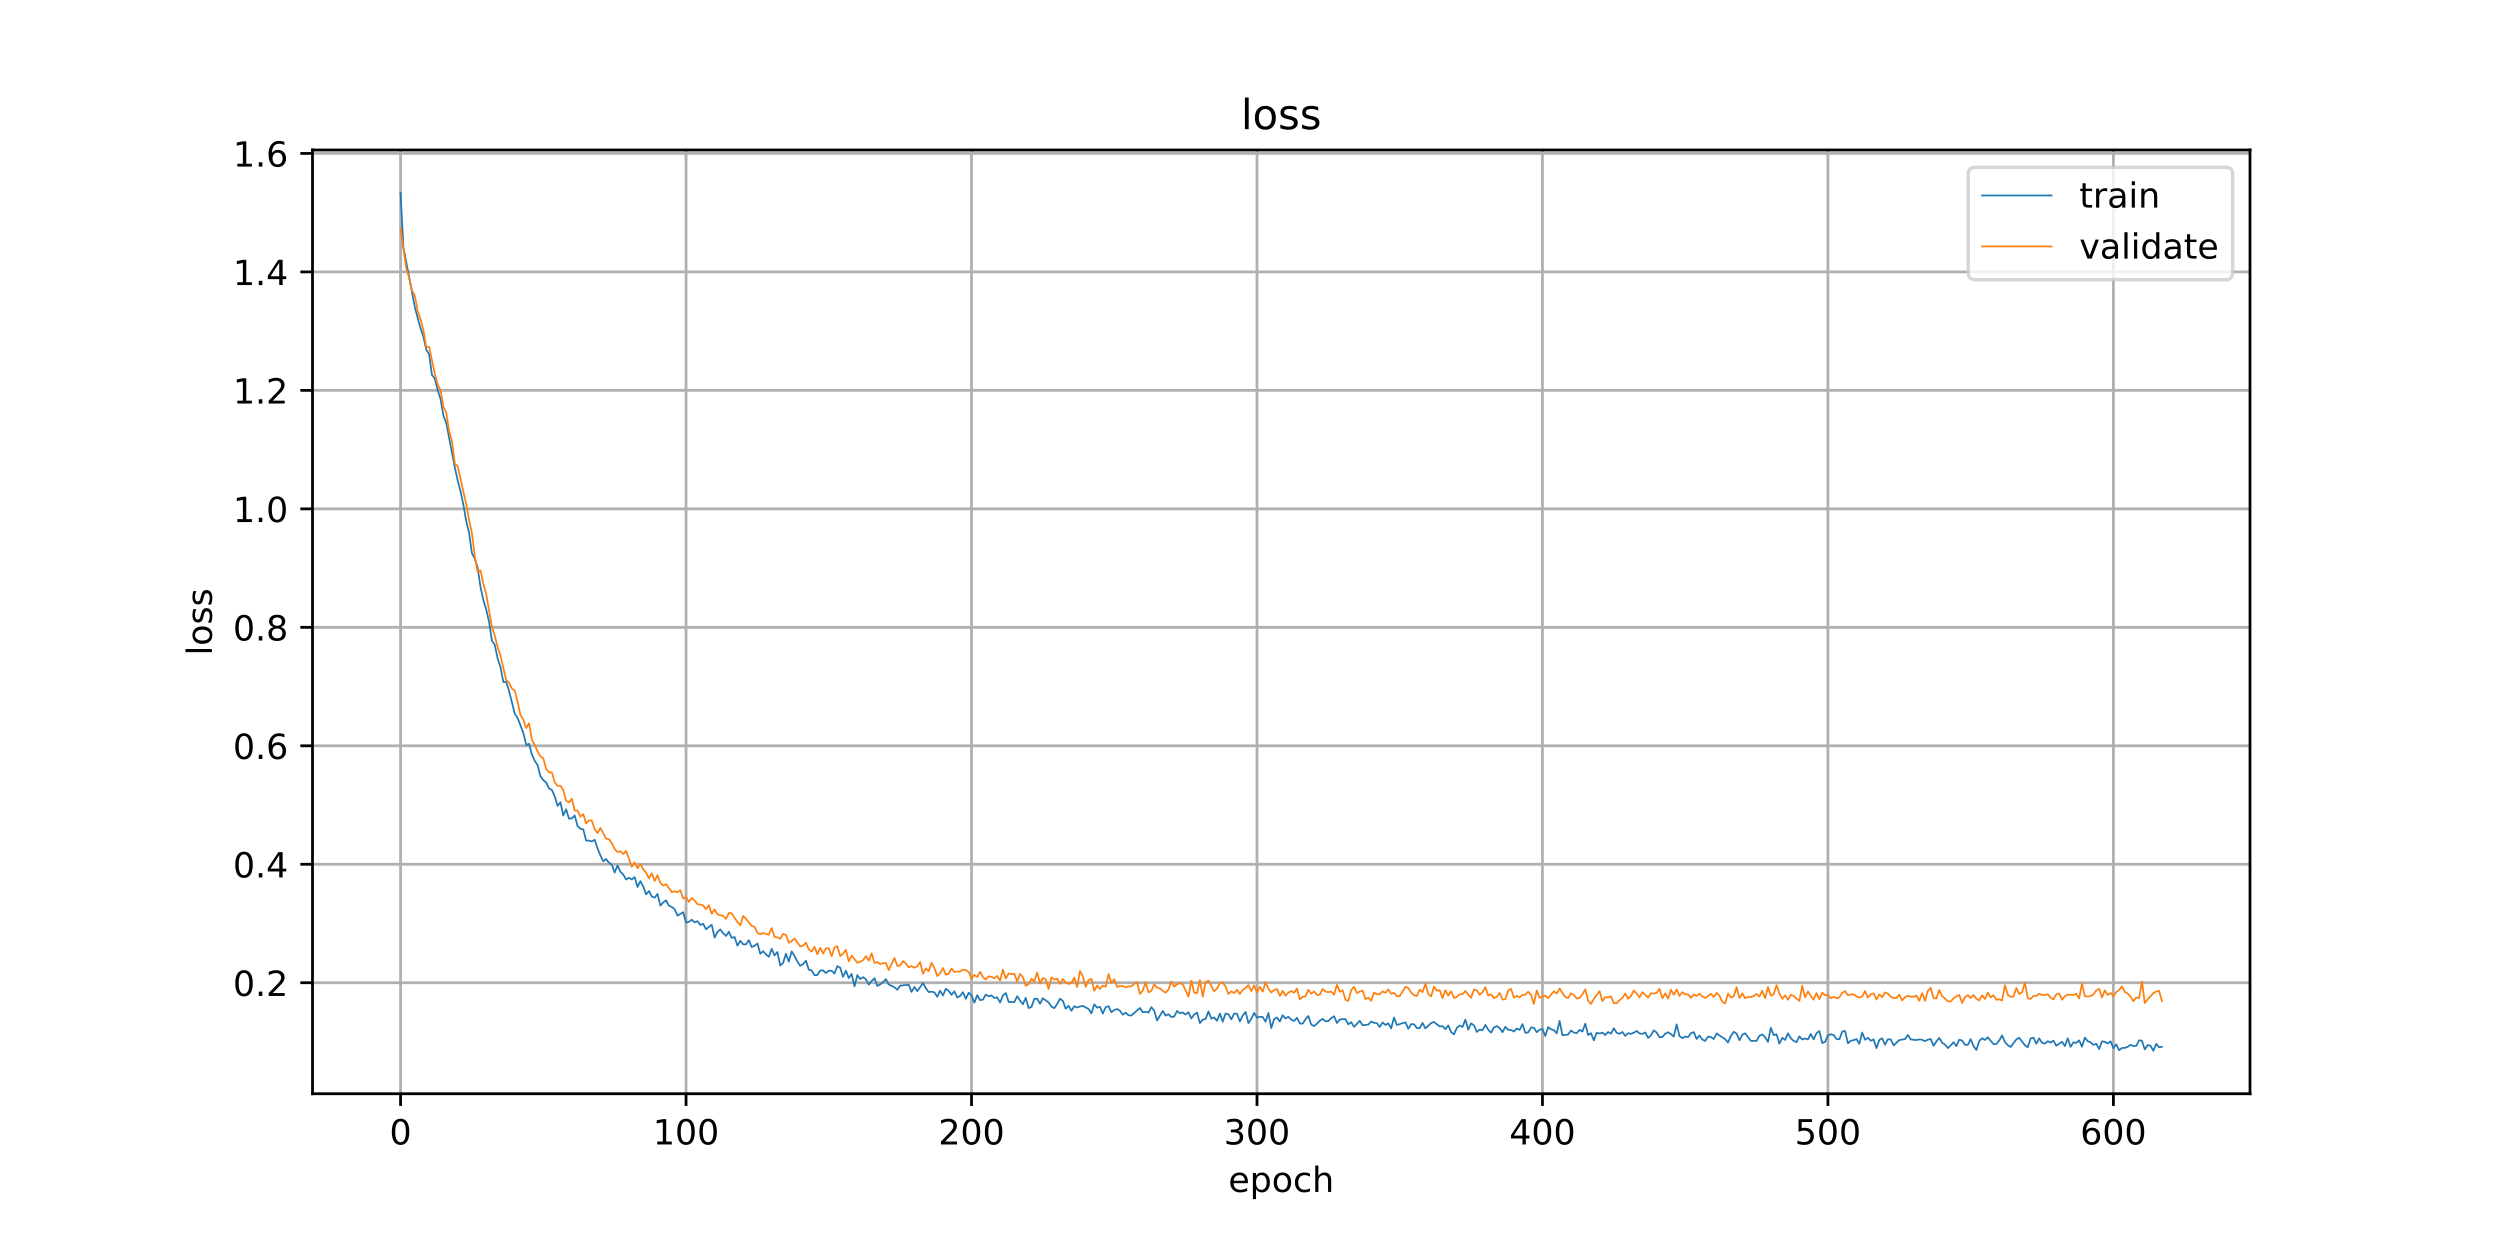 <?xml version="1.0" encoding="utf-8" standalone="no"?>
<!DOCTYPE svg PUBLIC "-//W3C//DTD SVG 1.1//EN"
  "http://www.w3.org/Graphics/SVG/1.1/DTD/svg11.dtd">
<!-- Created with matplotlib (https://matplotlib.org/) -->
<svg height="360pt" version="1.1" viewBox="0 0 720 360" width="720pt" xmlns="http://www.w3.org/2000/svg" xmlns:xlink="http://www.w3.org/1999/xlink">
 <defs>
  <style type="text/css">
*{stroke-linecap:butt;stroke-linejoin:round;}
  </style>
 </defs>
 <g id="figure_1">
  <g id="patch_1">
   <path d="M 0 360 
L 720 360 
L 720 0 
L 0 0 
z
" style="fill:#ffffff;"/>
  </g>
  <g id="axes_1">
   <g id="patch_2">
    <path d="M 90 315 
L 648 315 
L 648 43.2 
L 90 43.2 
z
" style="fill:#ffffff;"/>
   </g>
   <g id="matplotlib.axis_1">
    <g id="xtick_1">
     <g id="line2d_1">
      <path clip-path="url(#padf2e20b91)" d="M 115.364 315 
L 115.364 43.2 
" style="fill:none;stroke:#b0b0b0;stroke-linecap:square;stroke-width:0.8;"/>
     </g>
     <g id="line2d_2">
      <defs>
       <path d="M 0 0 
L 0 3.5 
" id="m38bb1a7418" style="stroke:#000000;stroke-width:0.8;"/>
      </defs>
      <g>
       <use style="stroke:#000000;stroke-width:0.8;" x="115.364" xlink:href="#m38bb1a7418" y="315"/>
      </g>
     </g>
     <g id="text_1">
      <!-- 0 -->
      <defs>
       <path d="M 31.781 66.406 
Q 24.172 66.406 20.328 58.906 
Q 16.5 51.422 16.5 36.375 
Q 16.5 21.391 20.328 13.891 
Q 24.172 6.391 31.781 6.391 
Q 39.453 6.391 43.281 13.891 
Q 47.125 21.391 47.125 36.375 
Q 47.125 51.422 43.281 58.906 
Q 39.453 66.406 31.781 66.406 
z
M 31.781 74.219 
Q 44.047 74.219 50.516 64.516 
Q 56.984 54.828 56.984 36.375 
Q 56.984 17.969 50.516 8.266 
Q 44.047 -1.422 31.781 -1.422 
Q 19.531 -1.422 13.062 8.266 
Q 6.594 17.969 6.594 36.375 
Q 6.594 54.828 13.062 64.516 
Q 19.531 74.219 31.781 74.219 
z
" id="DejaVuSans-48"/>
      </defs>
      <g transform="translate(112.182 329.598)scale(0.1 -0.1)">
       <use xlink:href="#DejaVuSans-48"/>
      </g>
     </g>
    </g>
    <g id="xtick_2">
     <g id="line2d_3">
      <path clip-path="url(#padf2e20b91)" d="M 197.58 315 
L 197.58 43.2 
" style="fill:none;stroke:#b0b0b0;stroke-linecap:square;stroke-width:0.8;"/>
     </g>
     <g id="line2d_4">
      <g>
       <use style="stroke:#000000;stroke-width:0.8;" x="197.58" xlink:href="#m38bb1a7418" y="315"/>
      </g>
     </g>
     <g id="text_2">
      <!-- 100 -->
      <defs>
       <path d="M 12.406 8.297 
L 28.516 8.297 
L 28.516 63.922 
L 10.984 60.406 
L 10.984 69.391 
L 28.422 72.906 
L 38.281 72.906 
L 38.281 8.297 
L 54.391 8.297 
L 54.391 0 
L 12.406 0 
z
" id="DejaVuSans-49"/>
      </defs>
      <g transform="translate(188.036 329.598)scale(0.1 -0.1)">
       <use xlink:href="#DejaVuSans-49"/>
       <use x="63.623" xlink:href="#DejaVuSans-48"/>
       <use x="127.246" xlink:href="#DejaVuSans-48"/>
      </g>
     </g>
    </g>
    <g id="xtick_3">
     <g id="line2d_5">
      <path clip-path="url(#padf2e20b91)" d="M 279.796 315 
L 279.796 43.2 
" style="fill:none;stroke:#b0b0b0;stroke-linecap:square;stroke-width:0.8;"/>
     </g>
     <g id="line2d_6">
      <g>
       <use style="stroke:#000000;stroke-width:0.8;" x="279.796" xlink:href="#m38bb1a7418" y="315"/>
      </g>
     </g>
     <g id="text_3">
      <!-- 200 -->
      <defs>
       <path d="M 19.188 8.297 
L 53.609 8.297 
L 53.609 0 
L 7.328 0 
L 7.328 8.297 
Q 12.938 14.109 22.625 23.891 
Q 32.328 33.688 34.812 36.531 
Q 39.547 41.844 41.422 45.531 
Q 43.312 49.219 43.312 52.781 
Q 43.312 58.594 39.234 62.25 
Q 35.156 65.922 28.609 65.922 
Q 23.969 65.922 18.812 64.312 
Q 13.672 62.703 7.812 59.422 
L 7.812 69.391 
Q 13.766 71.781 18.938 73 
Q 24.125 74.219 28.422 74.219 
Q 39.75 74.219 46.484 68.547 
Q 53.219 62.891 53.219 53.422 
Q 53.219 48.922 51.531 44.891 
Q 49.859 40.875 45.406 35.406 
Q 44.188 33.984 37.641 27.219 
Q 31.109 20.453 19.188 8.297 
z
" id="DejaVuSans-50"/>
      </defs>
      <g transform="translate(270.252 329.598)scale(0.1 -0.1)">
       <use xlink:href="#DejaVuSans-50"/>
       <use x="63.623" xlink:href="#DejaVuSans-48"/>
       <use x="127.246" xlink:href="#DejaVuSans-48"/>
      </g>
     </g>
    </g>
    <g id="xtick_4">
     <g id="line2d_7">
      <path clip-path="url(#padf2e20b91)" d="M 362.012 315 
L 362.012 43.2 
" style="fill:none;stroke:#b0b0b0;stroke-linecap:square;stroke-width:0.8;"/>
     </g>
     <g id="line2d_8">
      <g>
       <use style="stroke:#000000;stroke-width:0.8;" x="362.012" xlink:href="#m38bb1a7418" y="315"/>
      </g>
     </g>
     <g id="text_4">
      <!-- 300 -->
      <defs>
       <path d="M 40.578 39.312 
Q 47.656 37.797 51.625 33 
Q 55.609 28.219 55.609 21.188 
Q 55.609 10.406 48.188 4.484 
Q 40.766 -1.422 27.094 -1.422 
Q 22.516 -1.422 17.656 -0.516 
Q 12.797 0.391 7.625 2.203 
L 7.625 11.719 
Q 11.719 9.328 16.594 8.109 
Q 21.484 6.891 26.812 6.891 
Q 36.078 6.891 40.938 10.547 
Q 45.797 14.203 45.797 21.188 
Q 45.797 27.641 41.281 31.266 
Q 36.766 34.906 28.719 34.906 
L 20.219 34.906 
L 20.219 43.016 
L 29.109 43.016 
Q 36.375 43.016 40.234 45.922 
Q 44.094 48.828 44.094 54.297 
Q 44.094 59.906 40.109 62.906 
Q 36.141 65.922 28.719 65.922 
Q 24.656 65.922 20.016 65.031 
Q 15.375 64.156 9.812 62.312 
L 9.812 71.094 
Q 15.438 72.656 20.344 73.438 
Q 25.25 74.219 29.594 74.219 
Q 40.828 74.219 47.359 69.109 
Q 53.906 64.016 53.906 55.328 
Q 53.906 49.266 50.438 45.094 
Q 46.969 40.922 40.578 39.312 
z
" id="DejaVuSans-51"/>
      </defs>
      <g transform="translate(352.468 329.598)scale(0.1 -0.1)">
       <use xlink:href="#DejaVuSans-51"/>
       <use x="63.623" xlink:href="#DejaVuSans-48"/>
       <use x="127.246" xlink:href="#DejaVuSans-48"/>
      </g>
     </g>
    </g>
    <g id="xtick_5">
     <g id="line2d_9">
      <path clip-path="url(#padf2e20b91)" d="M 444.228 315 
L 444.228 43.2 
" style="fill:none;stroke:#b0b0b0;stroke-linecap:square;stroke-width:0.8;"/>
     </g>
     <g id="line2d_10">
      <g>
       <use style="stroke:#000000;stroke-width:0.8;" x="444.228" xlink:href="#m38bb1a7418" y="315"/>
      </g>
     </g>
     <g id="text_5">
      <!-- 400 -->
      <defs>
       <path d="M 37.797 64.312 
L 12.891 25.391 
L 37.797 25.391 
z
M 35.203 72.906 
L 47.609 72.906 
L 47.609 25.391 
L 58.016 25.391 
L 58.016 17.188 
L 47.609 17.188 
L 47.609 0 
L 37.797 0 
L 37.797 17.188 
L 4.891 17.188 
L 4.891 26.703 
z
" id="DejaVuSans-52"/>
      </defs>
      <g transform="translate(434.684 329.598)scale(0.1 -0.1)">
       <use xlink:href="#DejaVuSans-52"/>
       <use x="63.623" xlink:href="#DejaVuSans-48"/>
       <use x="127.246" xlink:href="#DejaVuSans-48"/>
      </g>
     </g>
    </g>
    <g id="xtick_6">
     <g id="line2d_11">
      <path clip-path="url(#padf2e20b91)" d="M 526.444 315 
L 526.444 43.2 
" style="fill:none;stroke:#b0b0b0;stroke-linecap:square;stroke-width:0.8;"/>
     </g>
     <g id="line2d_12">
      <g>
       <use style="stroke:#000000;stroke-width:0.8;" x="526.444" xlink:href="#m38bb1a7418" y="315"/>
      </g>
     </g>
     <g id="text_6">
      <!-- 500 -->
      <defs>
       <path d="M 10.797 72.906 
L 49.516 72.906 
L 49.516 64.594 
L 19.828 64.594 
L 19.828 46.734 
Q 21.969 47.469 24.109 47.828 
Q 26.266 48.188 28.422 48.188 
Q 40.625 48.188 47.75 41.5 
Q 54.891 34.812 54.891 23.391 
Q 54.891 11.625 47.562 5.094 
Q 40.234 -1.422 26.906 -1.422 
Q 22.312 -1.422 17.547 -0.641 
Q 12.797 0.141 7.719 1.703 
L 7.719 11.625 
Q 12.109 9.234 16.797 8.062 
Q 21.484 6.891 26.703 6.891 
Q 35.156 6.891 40.078 11.328 
Q 45.016 15.766 45.016 23.391 
Q 45.016 31 40.078 35.438 
Q 35.156 39.891 26.703 39.891 
Q 22.75 39.891 18.812 39.016 
Q 14.891 38.141 10.797 36.281 
z
" id="DejaVuSans-53"/>
      </defs>
      <g transform="translate(516.9 329.598)scale(0.1 -0.1)">
       <use xlink:href="#DejaVuSans-53"/>
       <use x="63.623" xlink:href="#DejaVuSans-48"/>
       <use x="127.246" xlink:href="#DejaVuSans-48"/>
      </g>
     </g>
    </g>
    <g id="xtick_7">
     <g id="line2d_13">
      <path clip-path="url(#padf2e20b91)" d="M 608.66 315 
L 608.66 43.2 
" style="fill:none;stroke:#b0b0b0;stroke-linecap:square;stroke-width:0.8;"/>
     </g>
     <g id="line2d_14">
      <g>
       <use style="stroke:#000000;stroke-width:0.8;" x="608.66" xlink:href="#m38bb1a7418" y="315"/>
      </g>
     </g>
     <g id="text_7">
      <!-- 600 -->
      <defs>
       <path d="M 33.016 40.375 
Q 26.375 40.375 22.484 35.828 
Q 18.609 31.297 18.609 23.391 
Q 18.609 15.531 22.484 10.953 
Q 26.375 6.391 33.016 6.391 
Q 39.656 6.391 43.531 10.953 
Q 47.406 15.531 47.406 23.391 
Q 47.406 31.297 43.531 35.828 
Q 39.656 40.375 33.016 40.375 
z
M 52.594 71.297 
L 52.594 62.312 
Q 48.875 64.062 45.094 64.984 
Q 41.312 65.922 37.594 65.922 
Q 27.828 65.922 22.672 59.328 
Q 17.531 52.734 16.797 39.406 
Q 19.672 43.656 24.016 45.922 
Q 28.375 48.188 33.594 48.188 
Q 44.578 48.188 50.953 41.516 
Q 57.328 34.859 57.328 23.391 
Q 57.328 12.156 50.688 5.359 
Q 44.047 -1.422 33.016 -1.422 
Q 20.359 -1.422 13.672 8.266 
Q 6.984 17.969 6.984 36.375 
Q 6.984 53.656 15.188 63.938 
Q 23.391 74.219 37.203 74.219 
Q 40.922 74.219 44.703 73.484 
Q 48.484 72.75 52.594 71.297 
z
" id="DejaVuSans-54"/>
      </defs>
      <g transform="translate(599.116 329.598)scale(0.1 -0.1)">
       <use xlink:href="#DejaVuSans-54"/>
       <use x="63.623" xlink:href="#DejaVuSans-48"/>
       <use x="127.246" xlink:href="#DejaVuSans-48"/>
      </g>
     </g>
    </g>
    <g id="text_8">
     <!-- epoch -->
     <defs>
      <path d="M 56.203 29.594 
L 56.203 25.203 
L 14.891 25.203 
Q 15.484 15.922 20.484 11.062 
Q 25.484 6.203 34.422 6.203 
Q 39.594 6.203 44.453 7.469 
Q 49.312 8.734 54.109 11.281 
L 54.109 2.781 
Q 49.266 0.734 44.188 -0.344 
Q 39.109 -1.422 33.891 -1.422 
Q 20.797 -1.422 13.156 6.188 
Q 5.516 13.812 5.516 26.812 
Q 5.516 40.234 12.766 48.109 
Q 20.016 56 32.328 56 
Q 43.359 56 49.781 48.891 
Q 56.203 41.797 56.203 29.594 
z
M 47.219 32.234 
Q 47.125 39.594 43.094 43.984 
Q 39.062 48.391 32.422 48.391 
Q 24.906 48.391 20.391 44.141 
Q 15.875 39.891 15.188 32.172 
z
" id="DejaVuSans-101"/>
      <path d="M 18.109 8.203 
L 18.109 -20.797 
L 9.078 -20.797 
L 9.078 54.688 
L 18.109 54.688 
L 18.109 46.391 
Q 20.953 51.266 25.266 53.625 
Q 29.594 56 35.594 56 
Q 45.562 56 51.781 48.094 
Q 58.016 40.188 58.016 27.297 
Q 58.016 14.406 51.781 6.484 
Q 45.562 -1.422 35.594 -1.422 
Q 29.594 -1.422 25.266 0.953 
Q 20.953 3.328 18.109 8.203 
z
M 48.688 27.297 
Q 48.688 37.203 44.609 42.844 
Q 40.531 48.484 33.406 48.484 
Q 26.266 48.484 22.188 42.844 
Q 18.109 37.203 18.109 27.297 
Q 18.109 17.391 22.188 11.75 
Q 26.266 6.109 33.406 6.109 
Q 40.531 6.109 44.609 11.75 
Q 48.688 17.391 48.688 27.297 
z
" id="DejaVuSans-112"/>
      <path d="M 30.609 48.391 
Q 23.391 48.391 19.188 42.75 
Q 14.984 37.109 14.984 27.297 
Q 14.984 17.484 19.156 11.844 
Q 23.344 6.203 30.609 6.203 
Q 37.797 6.203 41.984 11.859 
Q 46.188 17.531 46.188 27.297 
Q 46.188 37.016 41.984 42.703 
Q 37.797 48.391 30.609 48.391 
z
M 30.609 56 
Q 42.328 56 49.016 48.375 
Q 55.719 40.766 55.719 27.297 
Q 55.719 13.875 49.016 6.219 
Q 42.328 -1.422 30.609 -1.422 
Q 18.844 -1.422 12.172 6.219 
Q 5.516 13.875 5.516 27.297 
Q 5.516 40.766 12.172 48.375 
Q 18.844 56 30.609 56 
z
" id="DejaVuSans-111"/>
      <path d="M 48.781 52.594 
L 48.781 44.188 
Q 44.969 46.297 41.141 47.344 
Q 37.312 48.391 33.406 48.391 
Q 24.656 48.391 19.812 42.844 
Q 14.984 37.312 14.984 27.297 
Q 14.984 17.281 19.812 11.734 
Q 24.656 6.203 33.406 6.203 
Q 37.312 6.203 41.141 7.25 
Q 44.969 8.297 48.781 10.406 
L 48.781 2.094 
Q 45.016 0.344 40.984 -0.531 
Q 36.969 -1.422 32.422 -1.422 
Q 20.062 -1.422 12.781 6.344 
Q 5.516 14.109 5.516 27.297 
Q 5.516 40.672 12.859 48.328 
Q 20.219 56 33.016 56 
Q 37.156 56 41.109 55.141 
Q 45.062 54.297 48.781 52.594 
z
" id="DejaVuSans-99"/>
      <path d="M 54.891 33.016 
L 54.891 0 
L 45.906 0 
L 45.906 32.719 
Q 45.906 40.484 42.875 44.328 
Q 39.844 48.188 33.797 48.188 
Q 26.516 48.188 22.312 43.547 
Q 18.109 38.922 18.109 30.906 
L 18.109 0 
L 9.078 0 
L 9.078 75.984 
L 18.109 75.984 
L 18.109 46.188 
Q 21.344 51.125 25.703 53.562 
Q 30.078 56 35.797 56 
Q 45.219 56 50.047 50.172 
Q 54.891 44.344 54.891 33.016 
z
" id="DejaVuSans-104"/>
     </defs>
     <g transform="translate(353.772 343.277)scale(0.1 -0.1)">
      <use xlink:href="#DejaVuSans-101"/>
      <use x="61.523" xlink:href="#DejaVuSans-112"/>
      <use x="125" xlink:href="#DejaVuSans-111"/>
      <use x="186.182" xlink:href="#DejaVuSans-99"/>
      <use x="241.162" xlink:href="#DejaVuSans-104"/>
     </g>
    </g>
   </g>
   <g id="matplotlib.axis_2">
    <g id="ytick_1">
     <g id="line2d_15">
      <path clip-path="url(#padf2e20b91)" d="M 90 283.027 
L 648 283.027 
" style="fill:none;stroke:#b0b0b0;stroke-linecap:square;stroke-width:0.8;"/>
     </g>
     <g id="line2d_16">
      <defs>
       <path d="M 0 0 
L -3.5 0 
" id="m87a01a6740" style="stroke:#000000;stroke-width:0.8;"/>
      </defs>
      <g>
       <use style="stroke:#000000;stroke-width:0.8;" x="90" xlink:href="#m87a01a6740" y="283.027"/>
      </g>
     </g>
     <g id="text_9">
      <!-- 0.2 -->
      <defs>
       <path d="M 10.688 12.406 
L 21 12.406 
L 21 0 
L 10.688 0 
z
" id="DejaVuSans-46"/>
      </defs>
      <g transform="translate(67.097 286.826)scale(0.1 -0.1)">
       <use xlink:href="#DejaVuSans-48"/>
       <use x="63.623" xlink:href="#DejaVuSans-46"/>
       <use x="95.41" xlink:href="#DejaVuSans-50"/>
      </g>
     </g>
    </g>
    <g id="ytick_2">
     <g id="line2d_17">
      <path clip-path="url(#padf2e20b91)" d="M 90 248.907 
L 648 248.907 
" style="fill:none;stroke:#b0b0b0;stroke-linecap:square;stroke-width:0.8;"/>
     </g>
     <g id="line2d_18">
      <g>
       <use style="stroke:#000000;stroke-width:0.8;" x="90" xlink:href="#m87a01a6740" y="248.907"/>
      </g>
     </g>
     <g id="text_10">
      <!-- 0.4 -->
      <g transform="translate(67.097 252.706)scale(0.1 -0.1)">
       <use xlink:href="#DejaVuSans-48"/>
       <use x="63.623" xlink:href="#DejaVuSans-46"/>
       <use x="95.41" xlink:href="#DejaVuSans-52"/>
      </g>
     </g>
    </g>
    <g id="ytick_3">
     <g id="line2d_19">
      <path clip-path="url(#padf2e20b91)" d="M 90 214.787 
L 648 214.787 
" style="fill:none;stroke:#b0b0b0;stroke-linecap:square;stroke-width:0.8;"/>
     </g>
     <g id="line2d_20">
      <g>
       <use style="stroke:#000000;stroke-width:0.8;" x="90" xlink:href="#m87a01a6740" y="214.787"/>
      </g>
     </g>
     <g id="text_11">
      <!-- 0.6 -->
      <g transform="translate(67.097 218.586)scale(0.1 -0.1)">
       <use xlink:href="#DejaVuSans-48"/>
       <use x="63.623" xlink:href="#DejaVuSans-46"/>
       <use x="95.41" xlink:href="#DejaVuSans-54"/>
      </g>
     </g>
    </g>
    <g id="ytick_4">
     <g id="line2d_21">
      <path clip-path="url(#padf2e20b91)" d="M 90 180.667 
L 648 180.667 
" style="fill:none;stroke:#b0b0b0;stroke-linecap:square;stroke-width:0.8;"/>
     </g>
     <g id="line2d_22">
      <g>
       <use style="stroke:#000000;stroke-width:0.8;" x="90" xlink:href="#m87a01a6740" y="180.667"/>
      </g>
     </g>
     <g id="text_12">
      <!-- 0.8 -->
      <defs>
       <path d="M 31.781 34.625 
Q 24.75 34.625 20.719 30.859 
Q 16.703 27.094 16.703 20.516 
Q 16.703 13.922 20.719 10.156 
Q 24.75 6.391 31.781 6.391 
Q 38.812 6.391 42.859 10.172 
Q 46.922 13.969 46.922 20.516 
Q 46.922 27.094 42.891 30.859 
Q 38.875 34.625 31.781 34.625 
z
M 21.922 38.812 
Q 15.578 40.375 12.031 44.719 
Q 8.5 49.078 8.5 55.328 
Q 8.5 64.062 14.719 69.141 
Q 20.953 74.219 31.781 74.219 
Q 42.672 74.219 48.875 69.141 
Q 55.078 64.062 55.078 55.328 
Q 55.078 49.078 51.531 44.719 
Q 48 40.375 41.703 38.812 
Q 48.828 37.156 52.797 32.312 
Q 56.781 27.484 56.781 20.516 
Q 56.781 9.906 50.312 4.234 
Q 43.844 -1.422 31.781 -1.422 
Q 19.734 -1.422 13.25 4.234 
Q 6.781 9.906 6.781 20.516 
Q 6.781 27.484 10.781 32.312 
Q 14.797 37.156 21.922 38.812 
z
M 18.312 54.391 
Q 18.312 48.734 21.844 45.562 
Q 25.391 42.391 31.781 42.391 
Q 38.141 42.391 41.719 45.562 
Q 45.312 48.734 45.312 54.391 
Q 45.312 60.062 41.719 63.234 
Q 38.141 66.406 31.781 66.406 
Q 25.391 66.406 21.844 63.234 
Q 18.312 60.062 18.312 54.391 
z
" id="DejaVuSans-56"/>
      </defs>
      <g transform="translate(67.097 184.466)scale(0.1 -0.1)">
       <use xlink:href="#DejaVuSans-48"/>
       <use x="63.623" xlink:href="#DejaVuSans-46"/>
       <use x="95.41" xlink:href="#DejaVuSans-56"/>
      </g>
     </g>
    </g>
    <g id="ytick_5">
     <g id="line2d_23">
      <path clip-path="url(#padf2e20b91)" d="M 90 146.547 
L 648 146.547 
" style="fill:none;stroke:#b0b0b0;stroke-linecap:square;stroke-width:0.8;"/>
     </g>
     <g id="line2d_24">
      <g>
       <use style="stroke:#000000;stroke-width:0.8;" x="90" xlink:href="#m87a01a6740" y="146.547"/>
      </g>
     </g>
     <g id="text_13">
      <!-- 1.0 -->
      <g transform="translate(67.097 150.347)scale(0.1 -0.1)">
       <use xlink:href="#DejaVuSans-49"/>
       <use x="63.623" xlink:href="#DejaVuSans-46"/>
       <use x="95.41" xlink:href="#DejaVuSans-48"/>
      </g>
     </g>
    </g>
    <g id="ytick_6">
     <g id="line2d_25">
      <path clip-path="url(#padf2e20b91)" d="M 90 112.428 
L 648 112.428 
" style="fill:none;stroke:#b0b0b0;stroke-linecap:square;stroke-width:0.8;"/>
     </g>
     <g id="line2d_26">
      <g>
       <use style="stroke:#000000;stroke-width:0.8;" x="90" xlink:href="#m87a01a6740" y="112.428"/>
      </g>
     </g>
     <g id="text_14">
      <!-- 1.2 -->
      <g transform="translate(67.097 116.227)scale(0.1 -0.1)">
       <use xlink:href="#DejaVuSans-49"/>
       <use x="63.623" xlink:href="#DejaVuSans-46"/>
       <use x="95.41" xlink:href="#DejaVuSans-50"/>
      </g>
     </g>
    </g>
    <g id="ytick_7">
     <g id="line2d_27">
      <path clip-path="url(#padf2e20b91)" d="M 90 78.308 
L 648 78.308 
" style="fill:none;stroke:#b0b0b0;stroke-linecap:square;stroke-width:0.8;"/>
     </g>
     <g id="line2d_28">
      <g>
       <use style="stroke:#000000;stroke-width:0.8;" x="90" xlink:href="#m87a01a6740" y="78.308"/>
      </g>
     </g>
     <g id="text_15">
      <!-- 1.4 -->
      <g transform="translate(67.097 82.107)scale(0.1 -0.1)">
       <use xlink:href="#DejaVuSans-49"/>
       <use x="63.623" xlink:href="#DejaVuSans-46"/>
       <use x="95.41" xlink:href="#DejaVuSans-52"/>
      </g>
     </g>
    </g>
    <g id="ytick_8">
     <g id="line2d_29">
      <path clip-path="url(#padf2e20b91)" d="M 90 44.188 
L 648 44.188 
" style="fill:none;stroke:#b0b0b0;stroke-linecap:square;stroke-width:0.8;"/>
     </g>
     <g id="line2d_30">
      <g>
       <use style="stroke:#000000;stroke-width:0.8;" x="90" xlink:href="#m87a01a6740" y="44.188"/>
      </g>
     </g>
     <g id="text_16">
      <!-- 1.6 -->
      <g transform="translate(67.097 47.987)scale(0.1 -0.1)">
       <use xlink:href="#DejaVuSans-49"/>
       <use x="63.623" xlink:href="#DejaVuSans-46"/>
       <use x="95.41" xlink:href="#DejaVuSans-54"/>
      </g>
     </g>
    </g>
    <g id="text_17">
     <!-- loss -->
     <defs>
      <path d="M 9.422 75.984 
L 18.406 75.984 
L 18.406 0 
L 9.422 0 
z
" id="DejaVuSans-108"/>
      <path d="M 44.281 53.078 
L 44.281 44.578 
Q 40.484 46.531 36.375 47.5 
Q 32.281 48.484 27.875 48.484 
Q 21.188 48.484 17.844 46.438 
Q 14.5 44.391 14.5 40.281 
Q 14.5 37.156 16.891 35.375 
Q 19.281 33.594 26.516 31.984 
L 29.594 31.297 
Q 39.156 29.25 43.188 25.516 
Q 47.219 21.781 47.219 15.094 
Q 47.219 7.469 41.188 3.016 
Q 35.156 -1.422 24.609 -1.422 
Q 20.219 -1.422 15.453 -0.562 
Q 10.688 0.297 5.422 2 
L 5.422 11.281 
Q 10.406 8.688 15.234 7.391 
Q 20.062 6.109 24.812 6.109 
Q 31.156 6.109 34.562 8.281 
Q 37.984 10.453 37.984 14.406 
Q 37.984 18.062 35.516 20.016 
Q 33.062 21.969 24.703 23.781 
L 21.578 24.516 
Q 13.234 26.266 9.516 29.906 
Q 5.812 33.547 5.812 39.891 
Q 5.812 47.609 11.281 51.797 
Q 16.75 56 26.812 56 
Q 31.781 56 36.172 55.266 
Q 40.578 54.547 44.281 53.078 
z
" id="DejaVuSans-115"/>
     </defs>
     <g transform="translate(61.017 188.758)rotate(-90)scale(0.1 -0.1)">
      <use xlink:href="#DejaVuSans-108"/>
      <use x="27.783" xlink:href="#DejaVuSans-111"/>
      <use x="88.965" xlink:href="#DejaVuSans-115"/>
      <use x="141.064" xlink:href="#DejaVuSans-115"/>
     </g>
    </g>
   </g>
   <g id="line2d_31">
    <path clip-path="url(#padf2e20b91)" d="M 115.364 55.555 
L 116.186 71.313 
L 117.83 79.784 
L 119.474 88.48 
L 121.119 94.617 
L 121.941 96.949 
L 122.763 100.737 
L 123.585 101.989 
L 124.407 107.991 
L 125.23 109.065 
L 126.052 112.333 
L 126.874 114.917 
L 127.696 119.634 
L 128.518 121.807 
L 130.985 134.585 
L 131.807 138.387 
L 132.629 141.422 
L 133.451 145.407 
L 134.273 150.098 
L 135.095 153.425 
L 135.918 159.361 
L 136.74 160.886 
L 137.562 163.429 
L 138.384 169.051 
L 139.206 172.815 
L 140.028 175.531 
L 140.851 179.088 
L 141.673 184.534 
L 142.495 185.705 
L 143.317 189.628 
L 144.139 192.139 
L 144.961 196.432 
L 145.784 196.416 
L 146.606 198.946 
L 148.25 205.551 
L 149.072 206.772 
L 150.717 211.081 
L 151.539 214.534 
L 152.361 214.225 
L 153.183 217.315 
L 154.005 219.133 
L 154.827 220.355 
L 155.649 223.573 
L 156.472 224.681 
L 157.294 225.327 
L 158.116 227.07 
L 158.938 227.502 
L 159.76 229.352 
L 160.582 232.105 
L 161.405 231.023 
L 162.227 234.857 
L 163.049 233.073 
L 163.871 235.788 
L 164.693 235.685 
L 165.515 234.847 
L 166.338 237.907 
L 167.16 238.671 
L 167.982 238.856 
L 168.804 242.096 
L 169.626 242.082 
L 170.448 242.36 
L 171.271 241.854 
L 172.093 244.309 
L 172.915 246.372 
L 173.737 248.053 
L 174.559 247.397 
L 175.381 248.482 
L 176.203 248.971 
L 177.026 251.306 
L 177.848 249.268 
L 178.67 251.037 
L 179.492 251.869 
L 180.314 253.306 
L 181.136 252.795 
L 181.959 253.295 
L 182.781 252.593 
L 183.603 255.461 
L 184.425 253.765 
L 185.247 255.291 
L 186.069 257.587 
L 186.892 256.615 
L 187.714 258.188 
L 188.536 258.535 
L 189.358 257.451 
L 190.18 260.815 
L 191.002 259.922 
L 191.825 259.269 
L 192.647 260.845 
L 193.469 261.206 
L 194.291 261.863 
L 195.113 263.714 
L 196.757 262.725 
L 197.58 265.702 
L 198.402 265.5 
L 199.224 264.878 
L 200.046 265.632 
L 200.868 265.299 
L 201.69 266.391 
L 202.513 266.061 
L 203.335 267.618 
L 204.979 266.343 
L 205.801 270.031 
L 206.623 268.416 
L 207.446 267.672 
L 208.268 268.784 
L 209.09 269.54 
L 209.912 268.337 
L 210.734 270.119 
L 211.556 269.855 
L 212.379 272.346 
L 213.201 270.947 
L 214.023 271.968 
L 214.845 271.972 
L 215.667 270.755 
L 216.489 272.753 
L 217.311 272.398 
L 218.134 271.731 
L 218.956 274.692 
L 219.778 273.938 
L 220.6 274.878 
L 221.422 275.55 
L 222.244 273.259 
L 223.067 275.148 
L 223.889 274.191 
L 224.711 278.055 
L 225.533 277.318 
L 226.355 274.661 
L 227.177 276.943 
L 228 273.985 
L 228.822 275.302 
L 229.644 276.925 
L 230.466 278.163 
L 231.288 277.64 
L 232.11 276.682 
L 232.933 279.28 
L 233.755 279.508 
L 234.577 280.862 
L 235.399 280.804 
L 236.221 279.501 
L 237.043 279.46 
L 237.865 280.232 
L 238.688 279.578 
L 239.51 279.594 
L 240.332 280.384 
L 241.154 278.255 
L 241.976 278.707 
L 242.798 281.335 
L 243.621 279.566 
L 244.443 281.686 
L 245.265 280.479 
L 246.087 284.079 
L 246.909 280.842 
L 247.731 281.967 
L 248.554 281.432 
L 249.376 282.027 
L 250.198 283.548 
L 251.02 282.549 
L 251.842 281.734 
L 252.664 283.936 
L 253.487 283.501 
L 254.309 282.902 
L 255.131 281.987 
L 255.953 283.524 
L 257.597 284.33 
L 258.419 285.052 
L 259.242 283.868 
L 261.708 283.615 
L 262.53 285.683 
L 263.352 284.231 
L 264.175 285.453 
L 265.819 283.139 
L 266.641 284.587 
L 267.463 285.71 
L 268.285 285.604 
L 269.108 285.813 
L 269.93 287.063 
L 270.752 285.33 
L 271.574 286.708 
L 272.396 284.759 
L 273.218 285.386 
L 274.041 286.503 
L 274.863 285.49 
L 275.685 287.275 
L 276.507 286.839 
L 277.329 285.746 
L 278.151 287.661 
L 278.973 285.928 
L 279.796 286.649 
L 280.618 288.756 
L 281.44 286.594 
L 282.262 288.049 
L 283.084 287.891 
L 283.906 286.44 
L 284.729 286.933 
L 285.551 286.68 
L 286.373 287.427 
L 287.195 287.24 
L 288.017 288.725 
L 288.839 286.73 
L 289.662 285.985 
L 290.484 288.544 
L 292.128 288.6 
L 292.95 286.902 
L 293.772 288.171 
L 294.595 289.228 
L 295.417 287.37 
L 296.239 290.318 
L 297.061 289.995 
L 297.883 287.68 
L 298.705 287.625 
L 299.527 289.086 
L 300.35 287.486 
L 301.994 288.722 
L 302.816 289.91 
L 303.638 290.361 
L 304.46 289.142 
L 305.283 287.639 
L 306.105 288.27 
L 306.927 290.525 
L 307.749 289.683 
L 308.571 291.096 
L 309.393 289.778 
L 310.216 290.169 
L 311.038 289.861 
L 311.86 289.71 
L 313.504 290.591 
L 314.326 291.83 
L 315.149 289.239 
L 315.971 290.207 
L 316.793 289.967 
L 317.615 291.908 
L 318.437 290.055 
L 319.259 289.774 
L 320.081 291.515 
L 320.904 290.86 
L 321.726 290.6 
L 322.548 291.083 
L 323.37 292.227 
L 324.192 291.663 
L 325.014 292.395 
L 325.837 292.472 
L 328.303 290.306 
L 329.125 291.533 
L 329.947 291.41 
L 330.77 291.596 
L 331.592 290.049 
L 332.414 291.093 
L 333.236 293.914 
L 334.88 291.157 
L 335.703 292.484 
L 336.525 292.095 
L 337.347 292.905 
L 338.169 292.775 
L 338.991 291.149 
L 339.813 291.819 
L 340.635 291.603 
L 341.458 292.183 
L 342.28 291.518 
L 343.102 293.321 
L 343.924 292.166 
L 344.746 291.638 
L 345.568 294.638 
L 346.391 293.669 
L 347.213 293.468 
L 348.035 291.298 
L 348.857 293.369 
L 349.679 293.03 
L 350.501 294.005 
L 351.324 291.906 
L 352.146 294.242 
L 352.968 291.89 
L 353.79 292.103 
L 354.612 293.566 
L 355.434 291.939 
L 356.257 291.943 
L 357.079 294.188 
L 357.901 292.536 
L 358.723 291.435 
L 359.545 294.661 
L 360.367 293.422 
L 361.189 291.725 
L 362.012 293.067 
L 362.834 292.861 
L 363.656 292.89 
L 364.478 294.261 
L 365.3 291.718 
L 366.122 296.098 
L 366.945 293.517 
L 367.767 293.028 
L 368.589 294.202 
L 369.411 292.372 
L 370.233 293.316 
L 371.055 292.822 
L 371.878 293.659 
L 372.7 294.061 
L 373.522 293.111 
L 374.344 294.766 
L 375.166 294.806 
L 375.988 293.534 
L 376.811 292.62 
L 377.633 295.067 
L 378.455 295.507 
L 379.277 294.817 
L 380.099 293.975 
L 380.921 293.449 
L 381.743 294.129 
L 382.566 294.069 
L 383.388 293.22 
L 384.21 292.671 
L 385.032 294.619 
L 385.854 293.644 
L 386.676 293.488 
L 387.499 293.507 
L 388.321 295.018 
L 389.143 294.369 
L 389.965 295.745 
L 391.609 294.001 
L 392.432 295.267 
L 394.076 295.071 
L 394.898 294.179 
L 395.72 294.572 
L 396.542 294.653 
L 397.365 295.773 
L 398.187 294.46 
L 399.009 295.196 
L 399.831 294.72 
L 400.653 296.176 
L 401.475 293.035 
L 402.297 295.206 
L 404.764 294.422 
L 405.586 296.286 
L 406.408 294.952 
L 407.23 294.975 
L 408.053 296.078 
L 408.875 296.12 
L 409.697 294.595 
L 410.519 296.199 
L 412.163 294.648 
L 412.986 294.332 
L 414.63 295.64 
L 415.452 295.518 
L 416.274 296.4 
L 417.096 295.31 
L 417.919 297.245 
L 418.741 297.904 
L 419.563 296.045 
L 420.385 295.341 
L 421.207 295.769 
L 422.029 293.657 
L 422.851 296.527 
L 423.674 294.743 
L 424.496 295.276 
L 425.318 297.184 
L 426.14 296.542 
L 426.962 296.688 
L 427.784 295.172 
L 428.607 296.548 
L 429.429 297.419 
L 430.251 295.911 
L 431.073 295.519 
L 431.895 296.067 
L 432.717 297.286 
L 433.54 295.72 
L 434.362 296.605 
L 435.184 296.622 
L 436.006 297.081 
L 436.828 296.208 
L 437.65 296.617 
L 438.473 294.939 
L 439.295 297.466 
L 440.117 297.324 
L 440.939 295.915 
L 441.761 295.98 
L 442.583 297.268 
L 443.405 296.533 
L 444.228 296.367 
L 445.05 298.37 
L 445.872 295.806 
L 446.694 296.465 
L 447.516 296.686 
L 448.338 297.587 
L 449.161 293.993 
L 449.983 298.136 
L 451.627 297.947 
L 452.449 296.789 
L 453.271 297.379 
L 454.094 297.545 
L 454.916 296.618 
L 455.738 297.095 
L 456.56 294.809 
L 457.382 298.082 
L 458.204 297.557 
L 459.027 299.626 
L 459.849 297.42 
L 460.671 297.673 
L 461.493 297.41 
L 462.315 298.086 
L 463.137 297.206 
L 463.959 297.704 
L 464.782 296.151 
L 465.604 297.448 
L 466.426 297.726 
L 467.248 297.208 
L 468.07 298.34 
L 468.892 297.559 
L 469.715 297.761 
L 470.537 297.412 
L 471.359 296.92 
L 472.181 297.635 
L 473.003 297.757 
L 473.825 297.354 
L 474.648 298.909 
L 475.47 298.171 
L 476.292 296.741 
L 477.114 297.379 
L 477.936 298.741 
L 478.758 298.684 
L 479.581 297.697 
L 480.403 297.282 
L 481.225 297.845 
L 482.047 298.544 
L 482.869 295.031 
L 483.691 298.391 
L 484.513 298.975 
L 485.336 298.529 
L 486.158 298.697 
L 486.98 297.565 
L 487.802 297.254 
L 488.624 299.222 
L 489.446 298.224 
L 490.269 299.381 
L 491.091 299.792 
L 491.913 298.546 
L 492.735 298.66 
L 493.557 299.243 
L 494.379 297.643 
L 496.846 299.275 
L 497.668 300.257 
L 498.49 298.325 
L 499.312 297.172 
L 500.135 297.664 
L 500.957 299.589 
L 501.779 298.02 
L 502.601 297.585 
L 504.245 299.764 
L 505.89 299.777 
L 506.712 298.288 
L 507.534 297.914 
L 508.356 298.734 
L 509.178 300.054 
L 510 296.002 
L 510.823 298.11 
L 511.645 297.889 
L 512.467 300.566 
L 513.289 298.896 
L 514.111 299.502 
L 514.933 297.608 
L 515.756 299.004 
L 516.578 299.764 
L 517.4 300.145 
L 518.222 298.467 
L 519.044 299.384 
L 519.866 299.08 
L 520.689 299.333 
L 521.511 297.787 
L 522.333 299.333 
L 523.155 297.537 
L 523.977 296.942 
L 524.799 300.394 
L 525.621 300.074 
L 526.444 298.232 
L 527.266 297.866 
L 528.088 298.073 
L 528.91 299.246 
L 529.732 299.322 
L 530.554 297.101 
L 531.377 296.916 
L 532.199 300.467 
L 533.021 299.741 
L 533.843 299.575 
L 534.665 299.253 
L 535.487 300.62 
L 536.31 297.362 
L 537.132 299.447 
L 537.954 298.87 
L 538.776 299.746 
L 539.598 299.333 
L 540.42 301.866 
L 541.243 299.511 
L 542.065 299.038 
L 542.887 300.871 
L 543.709 299.313 
L 544.531 299.355 
L 545.353 301.073 
L 546.998 299.536 
L 548.642 299.258 
L 549.464 298.064 
L 550.286 299.37 
L 551.931 299.549 
L 552.753 299.347 
L 553.575 299.461 
L 554.397 299.866 
L 555.219 299.406 
L 556.041 299.234 
L 556.864 301.204 
L 557.686 299.908 
L 558.508 298.918 
L 559.33 300.305 
L 560.152 300.824 
L 560.974 301.852 
L 561.797 301.099 
L 562.619 300.149 
L 563.441 301.272 
L 564.263 299.424 
L 565.085 299.672 
L 565.907 300.912 
L 566.729 300.93 
L 567.552 299.273 
L 568.374 301.274 
L 569.196 302.396 
L 570.018 299.825 
L 570.84 299.016 
L 571.662 299.51 
L 572.485 298.747 
L 574.129 300.704 
L 574.951 300.674 
L 575.773 299.662 
L 576.595 298.211 
L 577.418 300.117 
L 578.24 300.997 
L 579.062 301.524 
L 580.706 299.344 
L 581.528 298.887 
L 583.173 301.036 
L 583.995 301.611 
L 584.817 299.071 
L 585.639 298.855 
L 586.461 300.613 
L 587.283 299.05 
L 588.106 300.321 
L 588.928 300.572 
L 589.75 299.851 
L 590.572 300.265 
L 591.394 299.682 
L 592.216 301.181 
L 593.861 300.019 
L 594.683 301.276 
L 595.505 299.05 
L 596.327 301.504 
L 597.149 300.189 
L 597.972 300.351 
L 598.794 299.622 
L 599.616 301.449 
L 600.438 298.831 
L 601.26 299.875 
L 602.082 300.163 
L 602.905 300.93 
L 603.727 300.608 
L 604.549 302.129 
L 605.371 299.89 
L 606.193 300.049 
L 607.015 300.516 
L 607.837 299.901 
L 608.66 301.855 
L 609.482 300.777 
L 610.304 302.465 
L 611.126 301.822 
L 611.948 301.792 
L 612.77 301.484 
L 613.593 300.902 
L 614.415 301.287 
L 615.237 301.208 
L 616.059 299.594 
L 616.881 299.751 
L 617.703 302.243 
L 618.526 300.979 
L 619.348 301.193 
L 620.17 302.645 
L 620.992 300.62 
L 621.814 301.588 
L 622.636 301.484 
L 622.636 301.484 
" style="fill:none;stroke:#1f77b4;stroke-linecap:square;stroke-width:0.5;"/>
   </g>
   <g id="line2d_32">
    <path clip-path="url(#padf2e20b91)" d="M 115.364 65.851 
L 117.008 77.331 
L 117.83 79.905 
L 118.652 83.67 
L 119.474 85.097 
L 120.297 89.725 
L 121.119 91.962 
L 121.941 95.161 
L 122.763 99.967 
L 123.585 99.929 
L 125.23 107.64 
L 126.052 110.816 
L 126.874 112.266 
L 127.696 117.175 
L 128.518 118.735 
L 129.34 124.226 
L 130.163 127.022 
L 130.985 133.493 
L 131.807 134.297 
L 134.273 145.221 
L 135.095 149.763 
L 135.918 153.576 
L 136.74 160.218 
L 137.562 164.752 
L 138.384 164.223 
L 139.206 168.167 
L 140.028 171.115 
L 141.673 180.518 
L 142.495 183.105 
L 143.317 186.338 
L 144.139 188.797 
L 145.784 195.885 
L 146.606 196.605 
L 147.428 198.316 
L 148.25 198.909 
L 149.072 202.107 
L 149.894 205.944 
L 150.717 207.287 
L 151.539 209.711 
L 152.361 208.289 
L 153.183 213.037 
L 154.005 214.555 
L 154.827 216.442 
L 155.649 217.827 
L 156.472 218.407 
L 157.294 221.444 
L 158.116 222.4 
L 158.938 222.462 
L 159.76 225.308 
L 160.582 226.338 
L 161.405 226.3 
L 162.227 227.528 
L 163.049 230.602 
L 163.871 231.099 
L 164.693 230.017 
L 165.515 233.461 
L 166.338 233.457 
L 167.16 235.21 
L 167.982 234.483 
L 168.804 237.182 
L 169.626 236.271 
L 170.448 236.323 
L 171.271 238.866 
L 172.093 239.919 
L 172.915 238.448 
L 174.559 241.586 
L 175.381 241.653 
L 176.203 242.833 
L 177.026 244.507 
L 177.848 245.419 
L 178.67 245.166 
L 179.492 245.966 
L 180.314 245.056 
L 181.959 249.634 
L 182.781 248.347 
L 183.603 250.06 
L 184.425 248.81 
L 185.247 250.358 
L 186.069 251.327 
L 186.892 253.009 
L 187.714 251.489 
L 188.536 253.701 
L 189.358 252.047 
L 190.18 254.281 
L 191.002 255.057 
L 191.825 254.648 
L 193.469 256.941 
L 194.291 256.699 
L 195.113 256.953 
L 195.935 256.371 
L 196.757 258.77 
L 197.58 258.393 
L 198.402 259.743 
L 199.224 258.612 
L 200.046 259.359 
L 200.868 260.429 
L 201.69 260.513 
L 202.513 260.785 
L 203.335 261.843 
L 204.157 260.736 
L 204.979 263.145 
L 205.801 261.911 
L 206.623 263.298 
L 207.446 263.587 
L 208.268 263.752 
L 209.09 264.627 
L 209.912 262.924 
L 210.734 263.085 
L 212.379 265.537 
L 213.201 266.522 
L 214.023 263.784 
L 214.845 264.589 
L 216.489 266.702 
L 217.311 266.922 
L 218.134 268.675 
L 218.956 269.085 
L 219.778 268.727 
L 221.422 269.207 
L 222.244 267.269 
L 223.067 269.85 
L 223.889 269.965 
L 224.711 270.371 
L 225.533 268.937 
L 226.355 269.307 
L 227.177 271.524 
L 228 271.05 
L 228.822 270.284 
L 230.466 272.536 
L 231.288 272.385 
L 232.11 271.493 
L 232.933 273.432 
L 233.755 274.063 
L 234.577 272.683 
L 235.399 274.834 
L 236.221 272.989 
L 237.043 274.618 
L 237.865 273.131 
L 238.688 273.085 
L 239.51 275.372 
L 240.332 272.879 
L 241.154 272.503 
L 241.976 275.346 
L 242.798 274.709 
L 243.621 273.537 
L 244.443 276.885 
L 245.265 275.192 
L 246.909 277.276 
L 247.731 277.041 
L 248.554 276.547 
L 249.376 275.39 
L 250.198 276.665 
L 251.02 274.564 
L 251.842 277.309 
L 252.664 277.072 
L 253.487 277.664 
L 254.309 277.389 
L 255.131 277.337 
L 255.953 279.385 
L 257.597 275.873 
L 258.419 278.184 
L 259.242 278.036 
L 260.064 276.792 
L 260.886 277.488 
L 261.708 278.557 
L 262.53 278.259 
L 263.352 278.708 
L 264.175 278.317 
L 264.997 277.093 
L 265.819 280.447 
L 266.641 278.912 
L 267.463 279.684 
L 268.285 277.289 
L 269.108 278.805 
L 269.93 281.124 
L 270.752 280.277 
L 271.574 278.755 
L 272.396 280.726 
L 273.218 280.413 
L 274.041 278.93 
L 274.863 279.9 
L 275.685 279.794 
L 276.507 279.806 
L 277.329 279.271 
L 278.151 279.368 
L 278.973 279.932 
L 279.796 281.824 
L 280.618 280.779 
L 281.44 281.405 
L 282.262 279.894 
L 283.084 281.389 
L 283.906 282.101 
L 284.729 281.196 
L 285.551 281.336 
L 286.373 281.776 
L 287.195 281.06 
L 288.017 282.398 
L 288.839 279.254 
L 289.662 281.805 
L 290.484 280.363 
L 291.306 280.539 
L 292.128 280.461 
L 292.95 282.672 
L 293.772 280.479 
L 294.595 281.453 
L 295.417 283.892 
L 296.239 283.457 
L 297.061 281.871 
L 297.883 282.664 
L 298.705 280.085 
L 299.527 283.279 
L 300.35 281.691 
L 301.172 282.022 
L 301.994 284.815 
L 302.816 281.49 
L 303.638 282.077 
L 304.46 281.838 
L 305.283 283.325 
L 306.105 281.956 
L 306.927 282.988 
L 307.749 283.373 
L 308.571 283.127 
L 309.393 281.539 
L 310.216 284.254 
L 311.038 279.64 
L 311.86 281.17 
L 312.682 284.203 
L 313.504 282.22 
L 314.326 281.936 
L 315.149 285.354 
L 315.971 283.849 
L 316.793 284.793 
L 317.615 283.879 
L 318.437 284.151 
L 319.259 280.517 
L 320.081 283.103 
L 320.904 282.029 
L 321.726 284.238 
L 322.548 283.986 
L 323.37 283.997 
L 324.192 284.357 
L 325.014 284.056 
L 325.837 284.055 
L 326.659 283.312 
L 327.481 282.914 
L 328.303 286.256 
L 329.125 285.252 
L 329.947 282.914 
L 330.77 285.8 
L 331.592 285.359 
L 332.414 283.486 
L 333.236 284.458 
L 334.058 284.649 
L 334.88 285.381 
L 335.703 285.892 
L 336.525 284.986 
L 337.347 282.667 
L 338.169 284.183 
L 338.991 283.437 
L 339.813 283.192 
L 340.635 283.457 
L 342.28 287.008 
L 343.102 282.456 
L 343.924 285.918 
L 344.746 286.003 
L 345.568 282.27 
L 346.391 287.006 
L 347.213 282.832 
L 348.035 282.418 
L 349.679 285.488 
L 350.501 284.739 
L 351.324 283.176 
L 352.146 282.959 
L 352.968 284.13 
L 353.79 286.277 
L 354.612 285.496 
L 355.434 286.011 
L 356.257 285.05 
L 357.079 286.284 
L 357.901 285.08 
L 358.723 284.532 
L 359.545 283.735 
L 360.367 285.438 
L 361.189 283.777 
L 362.012 285.825 
L 362.834 284.226 
L 363.656 285.589 
L 364.478 282.896 
L 365.3 284.765 
L 366.122 285.833 
L 366.945 285.1 
L 367.767 284.851 
L 368.589 286.825 
L 369.411 285.359 
L 370.233 286.738 
L 371.055 285.866 
L 371.878 285.422 
L 372.7 285.9 
L 373.522 284.703 
L 374.344 287.837 
L 375.166 287.092 
L 375.988 286.928 
L 376.811 285.051 
L 377.633 286.183 
L 378.455 285.514 
L 379.277 286.571 
L 380.099 286.435 
L 380.921 284.83 
L 381.743 285.588 
L 382.566 285.747 
L 383.388 285.553 
L 384.21 286.478 
L 385.032 283.592 
L 385.854 285.636 
L 386.676 285.163 
L 387.499 287.935 
L 388.321 288.263 
L 389.143 285.136 
L 389.965 284.209 
L 390.787 286.005 
L 391.609 285.572 
L 392.432 285.332 
L 393.254 287.757 
L 394.076 287.311 
L 394.898 288.228 
L 395.72 285.838 
L 396.542 286.357 
L 397.365 286.339 
L 398.187 285.533 
L 399.009 285.939 
L 399.831 284.935 
L 400.653 286.199 
L 401.475 285.945 
L 402.297 286.873 
L 403.12 286.896 
L 404.764 284.2 
L 405.586 284.552 
L 406.408 285.885 
L 407.23 286.617 
L 408.053 286.853 
L 408.875 285.033 
L 409.697 285.743 
L 410.519 283.318 
L 411.341 286.301 
L 412.163 286.952 
L 412.986 284.151 
L 413.808 285.346 
L 414.63 285.17 
L 415.452 287.458 
L 416.274 285.164 
L 417.096 286.757 
L 417.919 285.49 
L 418.741 287.406 
L 419.563 287.107 
L 420.385 286.333 
L 421.207 286.348 
L 422.029 285.374 
L 422.851 286.455 
L 423.674 287.345 
L 424.496 285.01 
L 425.318 285.186 
L 426.14 286.483 
L 426.962 285.773 
L 427.784 284.303 
L 428.607 286.71 
L 429.429 286.329 
L 430.251 287.468 
L 431.073 287.062 
L 431.895 285.972 
L 432.717 287.876 
L 433.54 287.773 
L 434.362 285.26 
L 435.184 284.785 
L 436.006 287.348 
L 436.828 286.796 
L 437.65 287.257 
L 438.473 286.532 
L 439.295 286.471 
L 440.117 285.619 
L 440.939 286.589 
L 441.761 289.1 
L 442.583 285.241 
L 443.405 287.362 
L 445.05 286.736 
L 445.872 287.468 
L 447.516 285.484 
L 448.338 286.112 
L 449.161 284.696 
L 450.805 287.192 
L 451.627 287.383 
L 452.449 286.051 
L 453.271 286.572 
L 454.094 287.564 
L 454.916 287.434 
L 455.738 286.306 
L 456.56 284.946 
L 457.382 288.237 
L 458.204 289.143 
L 459.027 287.671 
L 460.671 285.461 
L 461.493 288.344 
L 462.315 287.192 
L 463.137 287.264 
L 463.959 286.918 
L 464.782 288.929 
L 465.604 288.929 
L 466.426 288.044 
L 467.248 287.429 
L 468.07 286.147 
L 468.892 287.631 
L 469.715 286.875 
L 470.537 285.252 
L 471.359 286.179 
L 472.181 287.277 
L 473.003 285.746 
L 474.648 287.324 
L 475.47 286.036 
L 476.292 286.169 
L 477.114 285.95 
L 477.936 284.779 
L 478.758 287.525 
L 479.581 286.075 
L 480.403 287.589 
L 481.225 285.029 
L 482.047 286.5 
L 482.869 284.98 
L 483.691 286.833 
L 484.513 285.741 
L 485.336 286.368 
L 486.158 286.371 
L 486.98 287.404 
L 487.802 286.406 
L 488.624 286.862 
L 489.446 286.142 
L 490.269 286.992 
L 491.091 287.391 
L 491.913 286.891 
L 492.735 286.205 
L 493.557 287.127 
L 494.379 285.962 
L 495.202 286.733 
L 496.024 288.559 
L 496.846 288.966 
L 497.668 286.151 
L 498.49 287.294 
L 499.312 286.944 
L 500.135 284.3 
L 500.957 287.423 
L 501.779 286.075 
L 502.601 287.504 
L 503.423 287.109 
L 504.245 287.149 
L 505.067 286.838 
L 505.89 286.241 
L 506.712 286.98 
L 507.534 285.344 
L 508.356 287.491 
L 509.178 284.256 
L 510 286.765 
L 510.823 286.316 
L 511.645 283.743 
L 512.467 286.114 
L 513.289 287.632 
L 514.111 286.661 
L 514.933 287.914 
L 515.756 286.49 
L 516.578 286.872 
L 518.222 288.272 
L 519.044 283.907 
L 519.866 287.249 
L 520.689 285.553 
L 521.511 286.832 
L 522.333 287.898 
L 523.155 286 
L 523.977 287.74 
L 524.799 285.882 
L 525.621 286.616 
L 526.444 286.575 
L 527.266 287.485 
L 528.088 287.078 
L 528.91 287.49 
L 529.732 287.237 
L 530.554 285.939 
L 531.377 285.456 
L 532.199 286.604 
L 533.021 286.424 
L 533.843 286.378 
L 534.665 286.972 
L 535.487 287.294 
L 536.31 287 
L 537.132 285.419 
L 537.954 287.328 
L 538.776 286.361 
L 539.598 286.068 
L 540.42 287.863 
L 541.243 286.383 
L 542.065 287.192 
L 542.887 285.813 
L 543.709 286.15 
L 544.531 287.046 
L 545.353 287.469 
L 546.175 287.386 
L 546.998 286.455 
L 547.82 288.125 
L 548.642 287.156 
L 549.464 286.801 
L 550.286 287.055 
L 551.108 287.093 
L 551.931 286.716 
L 552.753 288.218 
L 553.575 286.009 
L 554.397 288.248 
L 555.219 285.37 
L 556.041 284.488 
L 556.864 287.477 
L 557.686 287.527 
L 558.508 285.143 
L 559.33 286.877 
L 560.974 288.349 
L 561.797 288.449 
L 562.619 287.517 
L 563.441 286.954 
L 564.263 286.561 
L 565.085 288.852 
L 565.907 287.186 
L 566.729 286.626 
L 567.552 287.423 
L 568.374 286.559 
L 569.196 287.627 
L 570.018 288.13 
L 570.84 286.624 
L 571.662 287.711 
L 572.485 285.894 
L 573.307 287.239 
L 574.129 286.615 
L 574.951 287.938 
L 575.773 287.8 
L 576.595 288.143 
L 577.418 283.743 
L 578.24 286.492 
L 579.062 287.084 
L 579.884 287 
L 580.706 284.53 
L 581.528 286.289 
L 582.351 285.758 
L 583.173 282.996 
L 583.995 287.519 
L 584.817 287.682 
L 585.639 286.84 
L 586.461 286.797 
L 587.283 286.184 
L 588.106 286.543 
L 588.928 286.604 
L 589.75 286.334 
L 590.572 287.35 
L 591.394 287.807 
L 592.216 286.401 
L 593.039 286.134 
L 593.861 287.933 
L 594.683 286.908 
L 595.505 286.464 
L 597.149 286.55 
L 597.972 286.183 
L 598.794 287.553 
L 599.616 283.295 
L 600.438 286.882 
L 601.26 286.989 
L 602.082 286.882 
L 602.905 286.382 
L 603.727 285.25 
L 604.549 284.785 
L 605.371 287.305 
L 606.193 285.232 
L 607.015 286.552 
L 607.837 285.98 
L 608.66 286.906 
L 609.482 285.719 
L 610.304 285.107 
L 611.126 284.083 
L 611.948 285.672 
L 612.77 286.135 
L 613.593 287.03 
L 614.415 288.335 
L 615.237 287.26 
L 616.059 287.492 
L 616.881 282.696 
L 617.703 288.892 
L 618.526 287.801 
L 620.17 286.017 
L 620.992 285.553 
L 621.814 285.356 
L 622.636 288.297 
L 622.636 288.297 
" style="fill:none;stroke:#ff7f0e;stroke-linecap:square;stroke-width:0.5;"/>
   </g>
   <g id="patch_3">
    <path d="M 90 315 
L 90 43.2 
" style="fill:none;stroke:#000000;stroke-linecap:square;stroke-linejoin:miter;stroke-width:0.8;"/>
   </g>
   <g id="patch_4">
    <path d="M 648 315 
L 648 43.2 
" style="fill:none;stroke:#000000;stroke-linecap:square;stroke-linejoin:miter;stroke-width:0.8;"/>
   </g>
   <g id="patch_5">
    <path d="M 90 315 
L 648 315 
" style="fill:none;stroke:#000000;stroke-linecap:square;stroke-linejoin:miter;stroke-width:0.8;"/>
   </g>
   <g id="patch_6">
    <path d="M 90 43.2 
L 648 43.2 
" style="fill:none;stroke:#000000;stroke-linecap:square;stroke-linejoin:miter;stroke-width:0.8;"/>
   </g>
   <g id="text_18">
    <!-- loss -->
    <g transform="translate(357.411 37.2)scale(0.12 -0.12)">
     <use xlink:href="#DejaVuSans-108"/>
     <use x="27.783" xlink:href="#DejaVuSans-111"/>
     <use x="88.965" xlink:href="#DejaVuSans-115"/>
     <use x="141.064" xlink:href="#DejaVuSans-115"/>
    </g>
   </g>
   <g id="legend_1">
    <g id="patch_7">
     <path d="M 568.847 80.556 
L 641 80.556 
Q 643 80.556 643 78.556 
L 643 50.2 
Q 643 48.2 641 48.2 
L 568.847 48.2 
Q 566.847 48.2 566.847 50.2 
L 566.847 78.556 
Q 566.847 80.556 568.847 80.556 
z
" style="fill:#ffffff;opacity:0.8;stroke:#cccccc;stroke-linejoin:miter;"/>
    </g>
    <g id="line2d_33">
     <path d="M 570.847 56.298 
L 590.847 56.298 
" style="fill:none;stroke:#1f77b4;stroke-linecap:square;stroke-width:0.5;"/>
    </g>
    <g id="line2d_34"/>
    <g id="text_19">
     <!-- train -->
     <defs>
      <path d="M 18.312 70.219 
L 18.312 54.688 
L 36.812 54.688 
L 36.812 47.703 
L 18.312 47.703 
L 18.312 18.016 
Q 18.312 11.328 20.141 9.422 
Q 21.969 7.516 27.594 7.516 
L 36.812 7.516 
L 36.812 0 
L 27.594 0 
Q 17.188 0 13.234 3.875 
Q 9.281 7.766 9.281 18.016 
L 9.281 47.703 
L 2.688 47.703 
L 2.688 54.688 
L 9.281 54.688 
L 9.281 70.219 
z
" id="DejaVuSans-116"/>
      <path d="M 41.109 46.297 
Q 39.594 47.172 37.812 47.578 
Q 36.031 48 33.891 48 
Q 26.266 48 22.188 43.047 
Q 18.109 38.094 18.109 28.812 
L 18.109 0 
L 9.078 0 
L 9.078 54.688 
L 18.109 54.688 
L 18.109 46.188 
Q 20.953 51.172 25.484 53.578 
Q 30.031 56 36.531 56 
Q 37.453 56 38.578 55.875 
Q 39.703 55.766 41.062 55.516 
z
" id="DejaVuSans-114"/>
      <path d="M 34.281 27.484 
Q 23.391 27.484 19.188 25 
Q 14.984 22.516 14.984 16.5 
Q 14.984 11.719 18.141 8.906 
Q 21.297 6.109 26.703 6.109 
Q 34.188 6.109 38.703 11.406 
Q 43.219 16.703 43.219 25.484 
L 43.219 27.484 
z
M 52.203 31.203 
L 52.203 0 
L 43.219 0 
L 43.219 8.297 
Q 40.141 3.328 35.547 0.953 
Q 30.953 -1.422 24.312 -1.422 
Q 15.922 -1.422 10.953 3.297 
Q 6 8.016 6 15.922 
Q 6 25.141 12.172 29.828 
Q 18.359 34.516 30.609 34.516 
L 43.219 34.516 
L 43.219 35.406 
Q 43.219 41.609 39.141 45 
Q 35.062 48.391 27.688 48.391 
Q 23 48.391 18.547 47.266 
Q 14.109 46.141 10.016 43.891 
L 10.016 52.203 
Q 14.938 54.109 19.578 55.047 
Q 24.219 56 28.609 56 
Q 40.484 56 46.344 49.844 
Q 52.203 43.703 52.203 31.203 
z
" id="DejaVuSans-97"/>
      <path d="M 9.422 54.688 
L 18.406 54.688 
L 18.406 0 
L 9.422 0 
z
M 9.422 75.984 
L 18.406 75.984 
L 18.406 64.594 
L 9.422 64.594 
z
" id="DejaVuSans-105"/>
      <path d="M 54.891 33.016 
L 54.891 0 
L 45.906 0 
L 45.906 32.719 
Q 45.906 40.484 42.875 44.328 
Q 39.844 48.188 33.797 48.188 
Q 26.516 48.188 22.312 43.547 
Q 18.109 38.922 18.109 30.906 
L 18.109 0 
L 9.078 0 
L 9.078 54.688 
L 18.109 54.688 
L 18.109 46.188 
Q 21.344 51.125 25.703 53.562 
Q 30.078 56 35.797 56 
Q 45.219 56 50.047 50.172 
Q 54.891 44.344 54.891 33.016 
z
" id="DejaVuSans-110"/>
     </defs>
     <g transform="translate(598.847 59.798)scale(0.1 -0.1)">
      <use xlink:href="#DejaVuSans-116"/>
      <use x="39.209" xlink:href="#DejaVuSans-114"/>
      <use x="80.322" xlink:href="#DejaVuSans-97"/>
      <use x="141.602" xlink:href="#DejaVuSans-105"/>
      <use x="169.385" xlink:href="#DejaVuSans-110"/>
     </g>
    </g>
    <g id="line2d_35">
     <path d="M 570.847 70.977 
L 590.847 70.977 
" style="fill:none;stroke:#ff7f0e;stroke-linecap:square;stroke-width:0.5;"/>
    </g>
    <g id="line2d_36"/>
    <g id="text_20">
     <!-- validate -->
     <defs>
      <path d="M 2.984 54.688 
L 12.5 54.688 
L 29.594 8.797 
L 46.688 54.688 
L 56.203 54.688 
L 35.688 0 
L 23.484 0 
z
" id="DejaVuSans-118"/>
      <path d="M 45.406 46.391 
L 45.406 75.984 
L 54.391 75.984 
L 54.391 0 
L 45.406 0 
L 45.406 8.203 
Q 42.578 3.328 38.25 0.953 
Q 33.938 -1.422 27.875 -1.422 
Q 17.969 -1.422 11.734 6.484 
Q 5.516 14.406 5.516 27.297 
Q 5.516 40.188 11.734 48.094 
Q 17.969 56 27.875 56 
Q 33.938 56 38.25 53.625 
Q 42.578 51.266 45.406 46.391 
z
M 14.797 27.297 
Q 14.797 17.391 18.875 11.75 
Q 22.953 6.109 30.078 6.109 
Q 37.203 6.109 41.297 11.75 
Q 45.406 17.391 45.406 27.297 
Q 45.406 37.203 41.297 42.844 
Q 37.203 48.484 30.078 48.484 
Q 22.953 48.484 18.875 42.844 
Q 14.797 37.203 14.797 27.297 
z
" id="DejaVuSans-100"/>
     </defs>
     <g transform="translate(598.847 74.477)scale(0.1 -0.1)">
      <use xlink:href="#DejaVuSans-118"/>
      <use x="59.18" xlink:href="#DejaVuSans-97"/>
      <use x="120.459" xlink:href="#DejaVuSans-108"/>
      <use x="148.242" xlink:href="#DejaVuSans-105"/>
      <use x="176.025" xlink:href="#DejaVuSans-100"/>
      <use x="239.502" xlink:href="#DejaVuSans-97"/>
      <use x="300.781" xlink:href="#DejaVuSans-116"/>
      <use x="339.99" xlink:href="#DejaVuSans-101"/>
     </g>
    </g>
   </g>
  </g>
 </g>
 <defs>
  <clipPath id="padf2e20b91">
   <rect height="271.8" width="558" x="90" y="43.2"/>
  </clipPath>
 </defs>
</svg>
